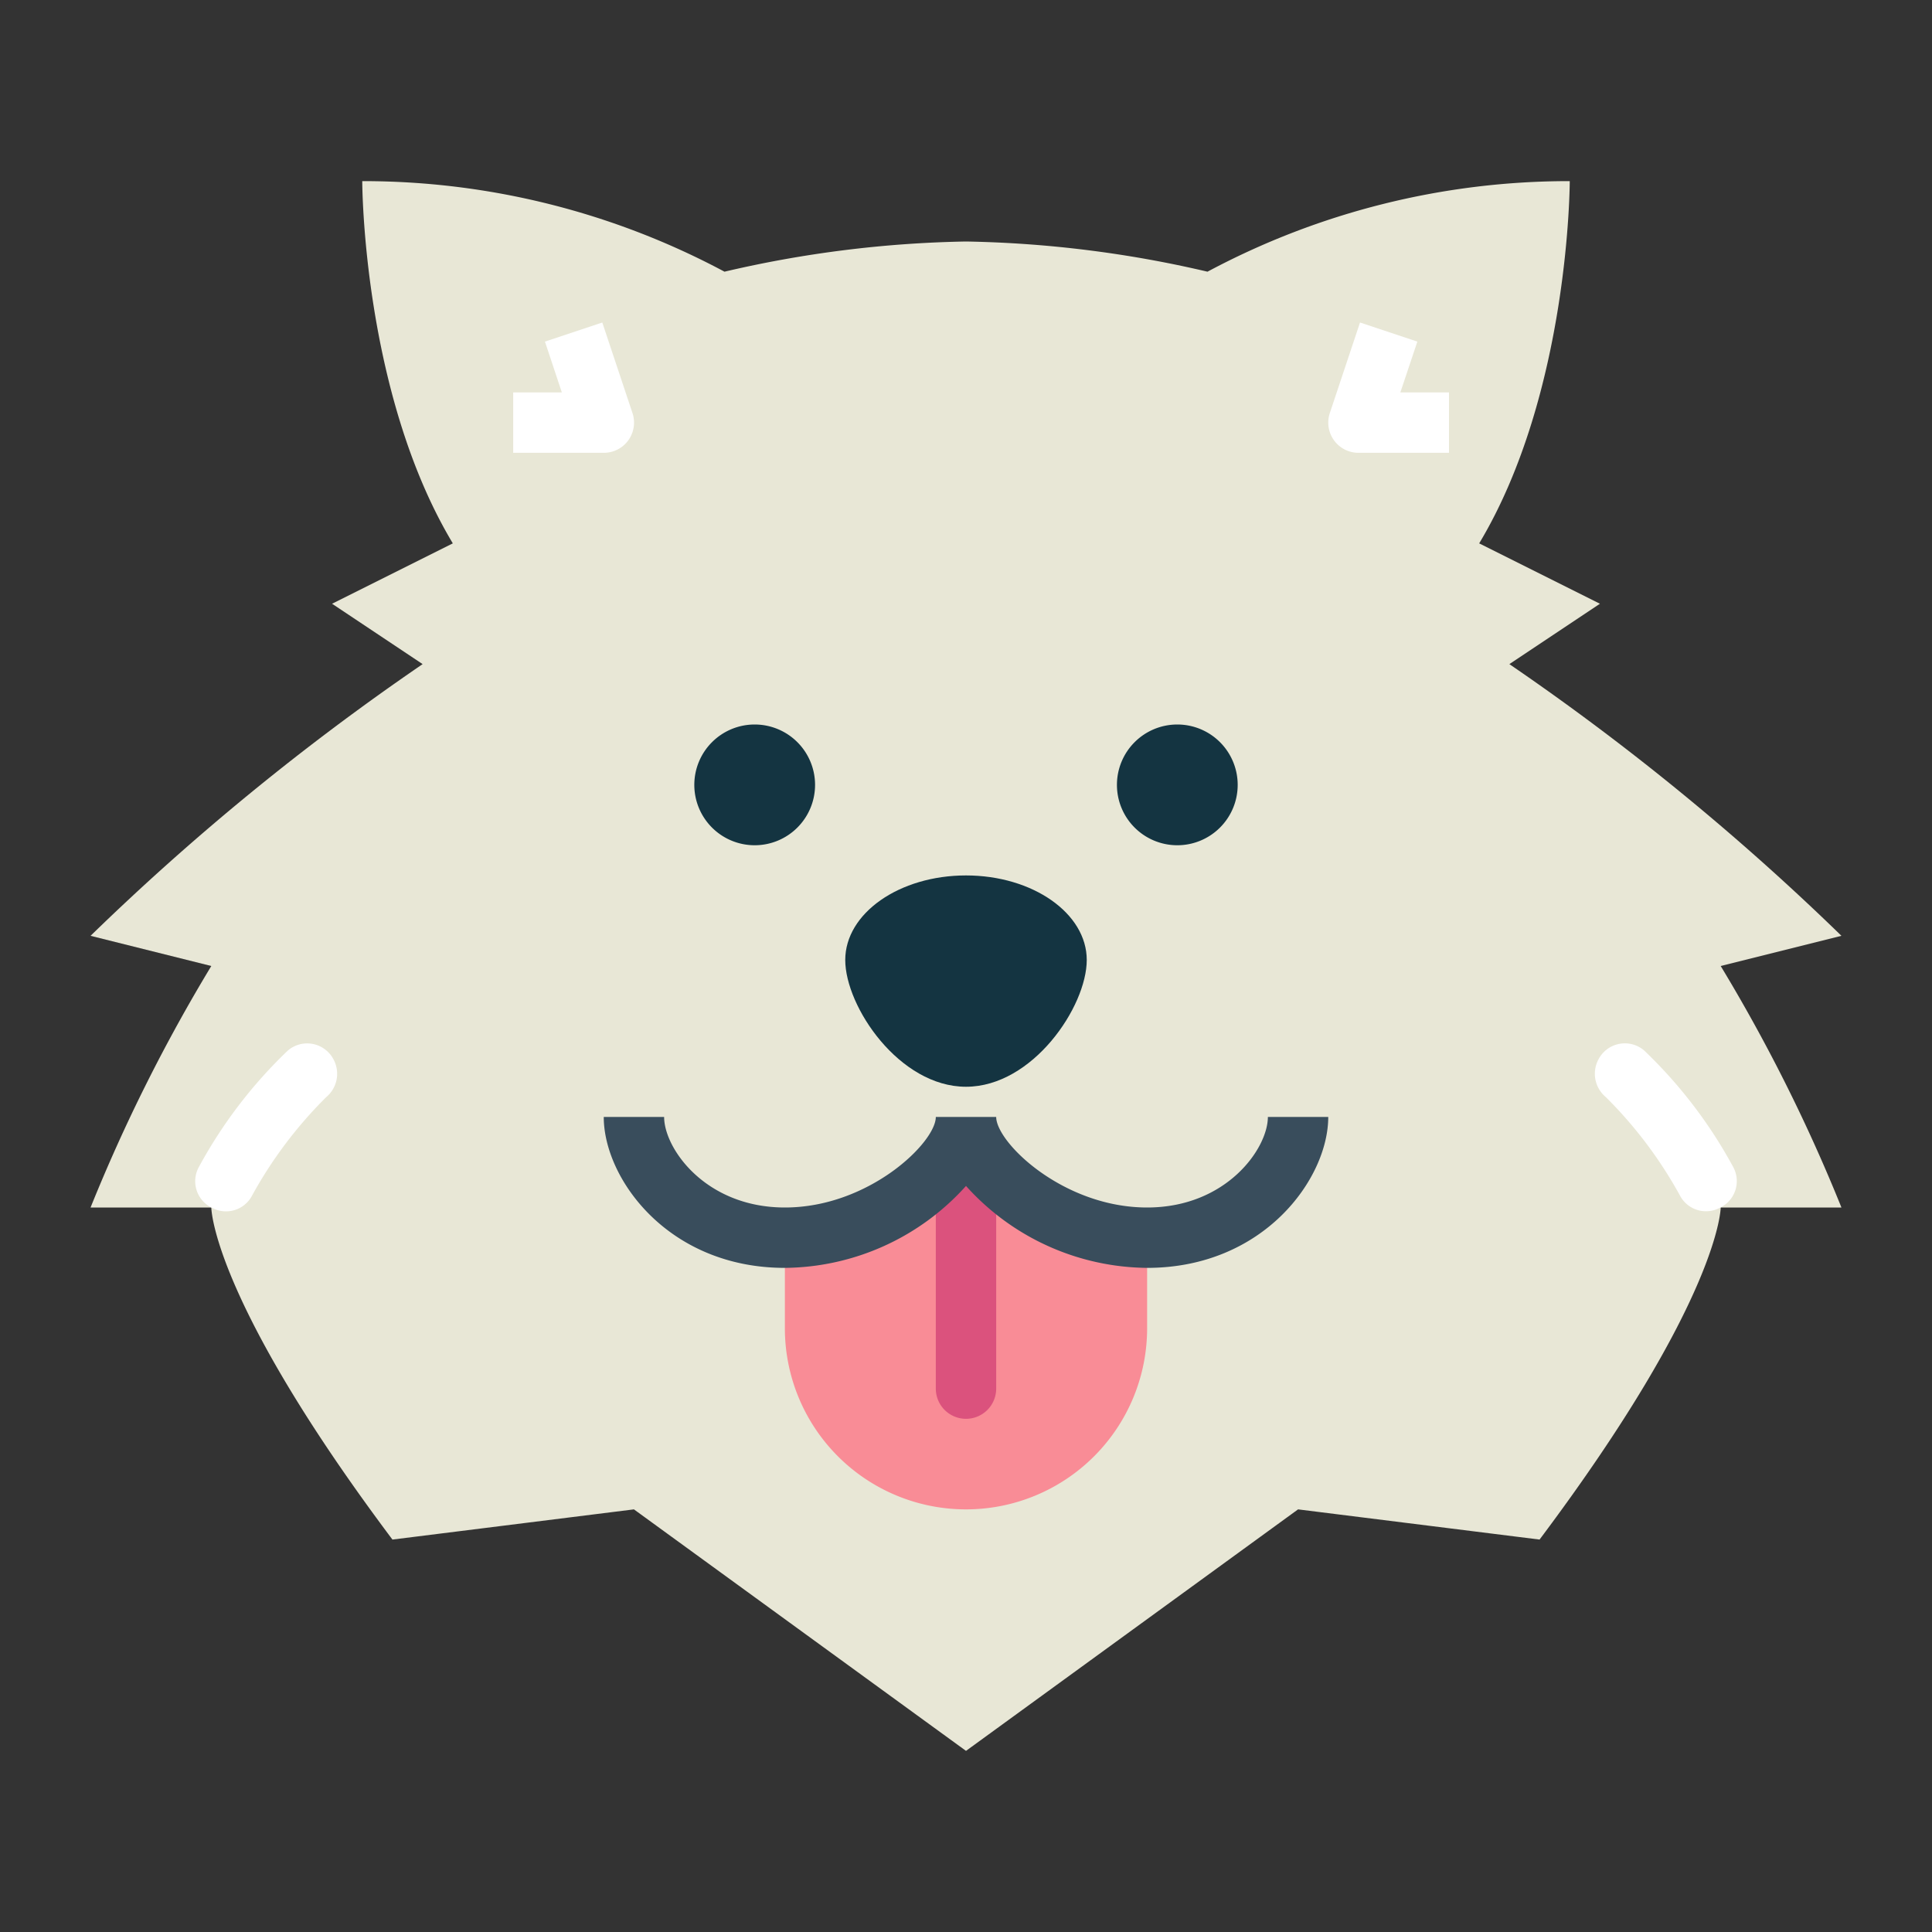 <svg height="512" viewBox="0 0 64 64" width="512" xmlns="http://www.w3.org/2000/svg"><rect x="0" y="0" width="64" height="64" fill="#333333" stroke="none"/><g id="flat"><path d="m61 31a82.68 82.68 0 0 0 -11-9l3-2-4-2c3-5 3-12 3-12a25.393 25.393 0 0 0 -12 3 37.839 37.839 0 0 0 -8-1 37.839 37.839 0 0 0 -8 1 25.393 25.393 0 0 0 -12-3s0 7 3 12l-4 2 3 2a82.68 82.68 0 0 0 -11 9l4 1a55.616 55.616 0 0 0 -4 8h4s0 3 6 11l8-1 11 8 11-8 8 1c6-8 6-11 6-11h4a55.616 55.616 0 0 0 -4-8z" fill="#e8e7d6"/><path d="m32.307 38h-.614a6.95 6.95 0 0 1 -5.693 3v3a6 6 0 0 0 6 6 6 6 0 0 0 6-6v-3a6.95 6.95 0 0 1 -5.693-3z" fill="#f98c96"/><path d="m32 47a1 1 0 0 1 -1-1v-8h2v8a1 1 0 0 1 -1 1z" fill="#db527d"/><path d="m38 42a8.159 8.159 0 0 1 -6-2.714 8.159 8.159 0 0 1 -6 2.714c-3.863 0-6-2.956-6-5h2c0 1.047 1.374 3 4 3 2.783 0 5-2.154 5-3h2c0 .846 2.217 3 5 3 2.626 0 4-1.953 4-3h2c0 2.044-2.137 5-6 5z" fill="#394d5c"/><path d="m36 31.8c0 1.546-1.791 4.2-4 4.2s-4-2.654-4-4.2 1.791-2.8 4-2.8 4 1.254 4 2.8z" fill="#143441"/><g fill="#fff"><path d="m7.045 40.022-.034-.017a.976.976 0 0 1 -.417-1.358 15.606 15.606 0 0 1 2.942-3.847.984.984 0 0 1 1.52.31l.015.029a1.006 1.006 0 0 1 -.266 1.206 14.239 14.239 0 0 0 -2.477 3.3.974.974 0 0 1 -1.283.377z"/><path d="m55.672 39.643a14.239 14.239 0 0 0 -2.477-3.3 1.006 1.006 0 0 1 -.266-1.206l.015-.029a.984.984 0 0 1 1.52-.31 15.606 15.606 0 0 1 2.942 3.845.976.976 0 0 1 -.417 1.358l-.034.017a.974.974 0 0 1 -1.283-.375z"/><path d="m20 15h-3v-2h1.612l-.56-1.684 1.9-.632 1 3a1 1 0 0 1 -.952 1.316z"/><path d="m48 15h-3a1 1 0 0 1 -.948-1.316l1-3 1.9.632-.564 1.684h1.612z"/></g><path d="m25 28a2 2 0 1 1 2-2 2 2 0 0 1 -2 2z" fill="#143441"/><path d="m39 28a2 2 0 1 1 2-2 2 2 0 0 1 -2 2z" fill="#143441"/></g></svg>